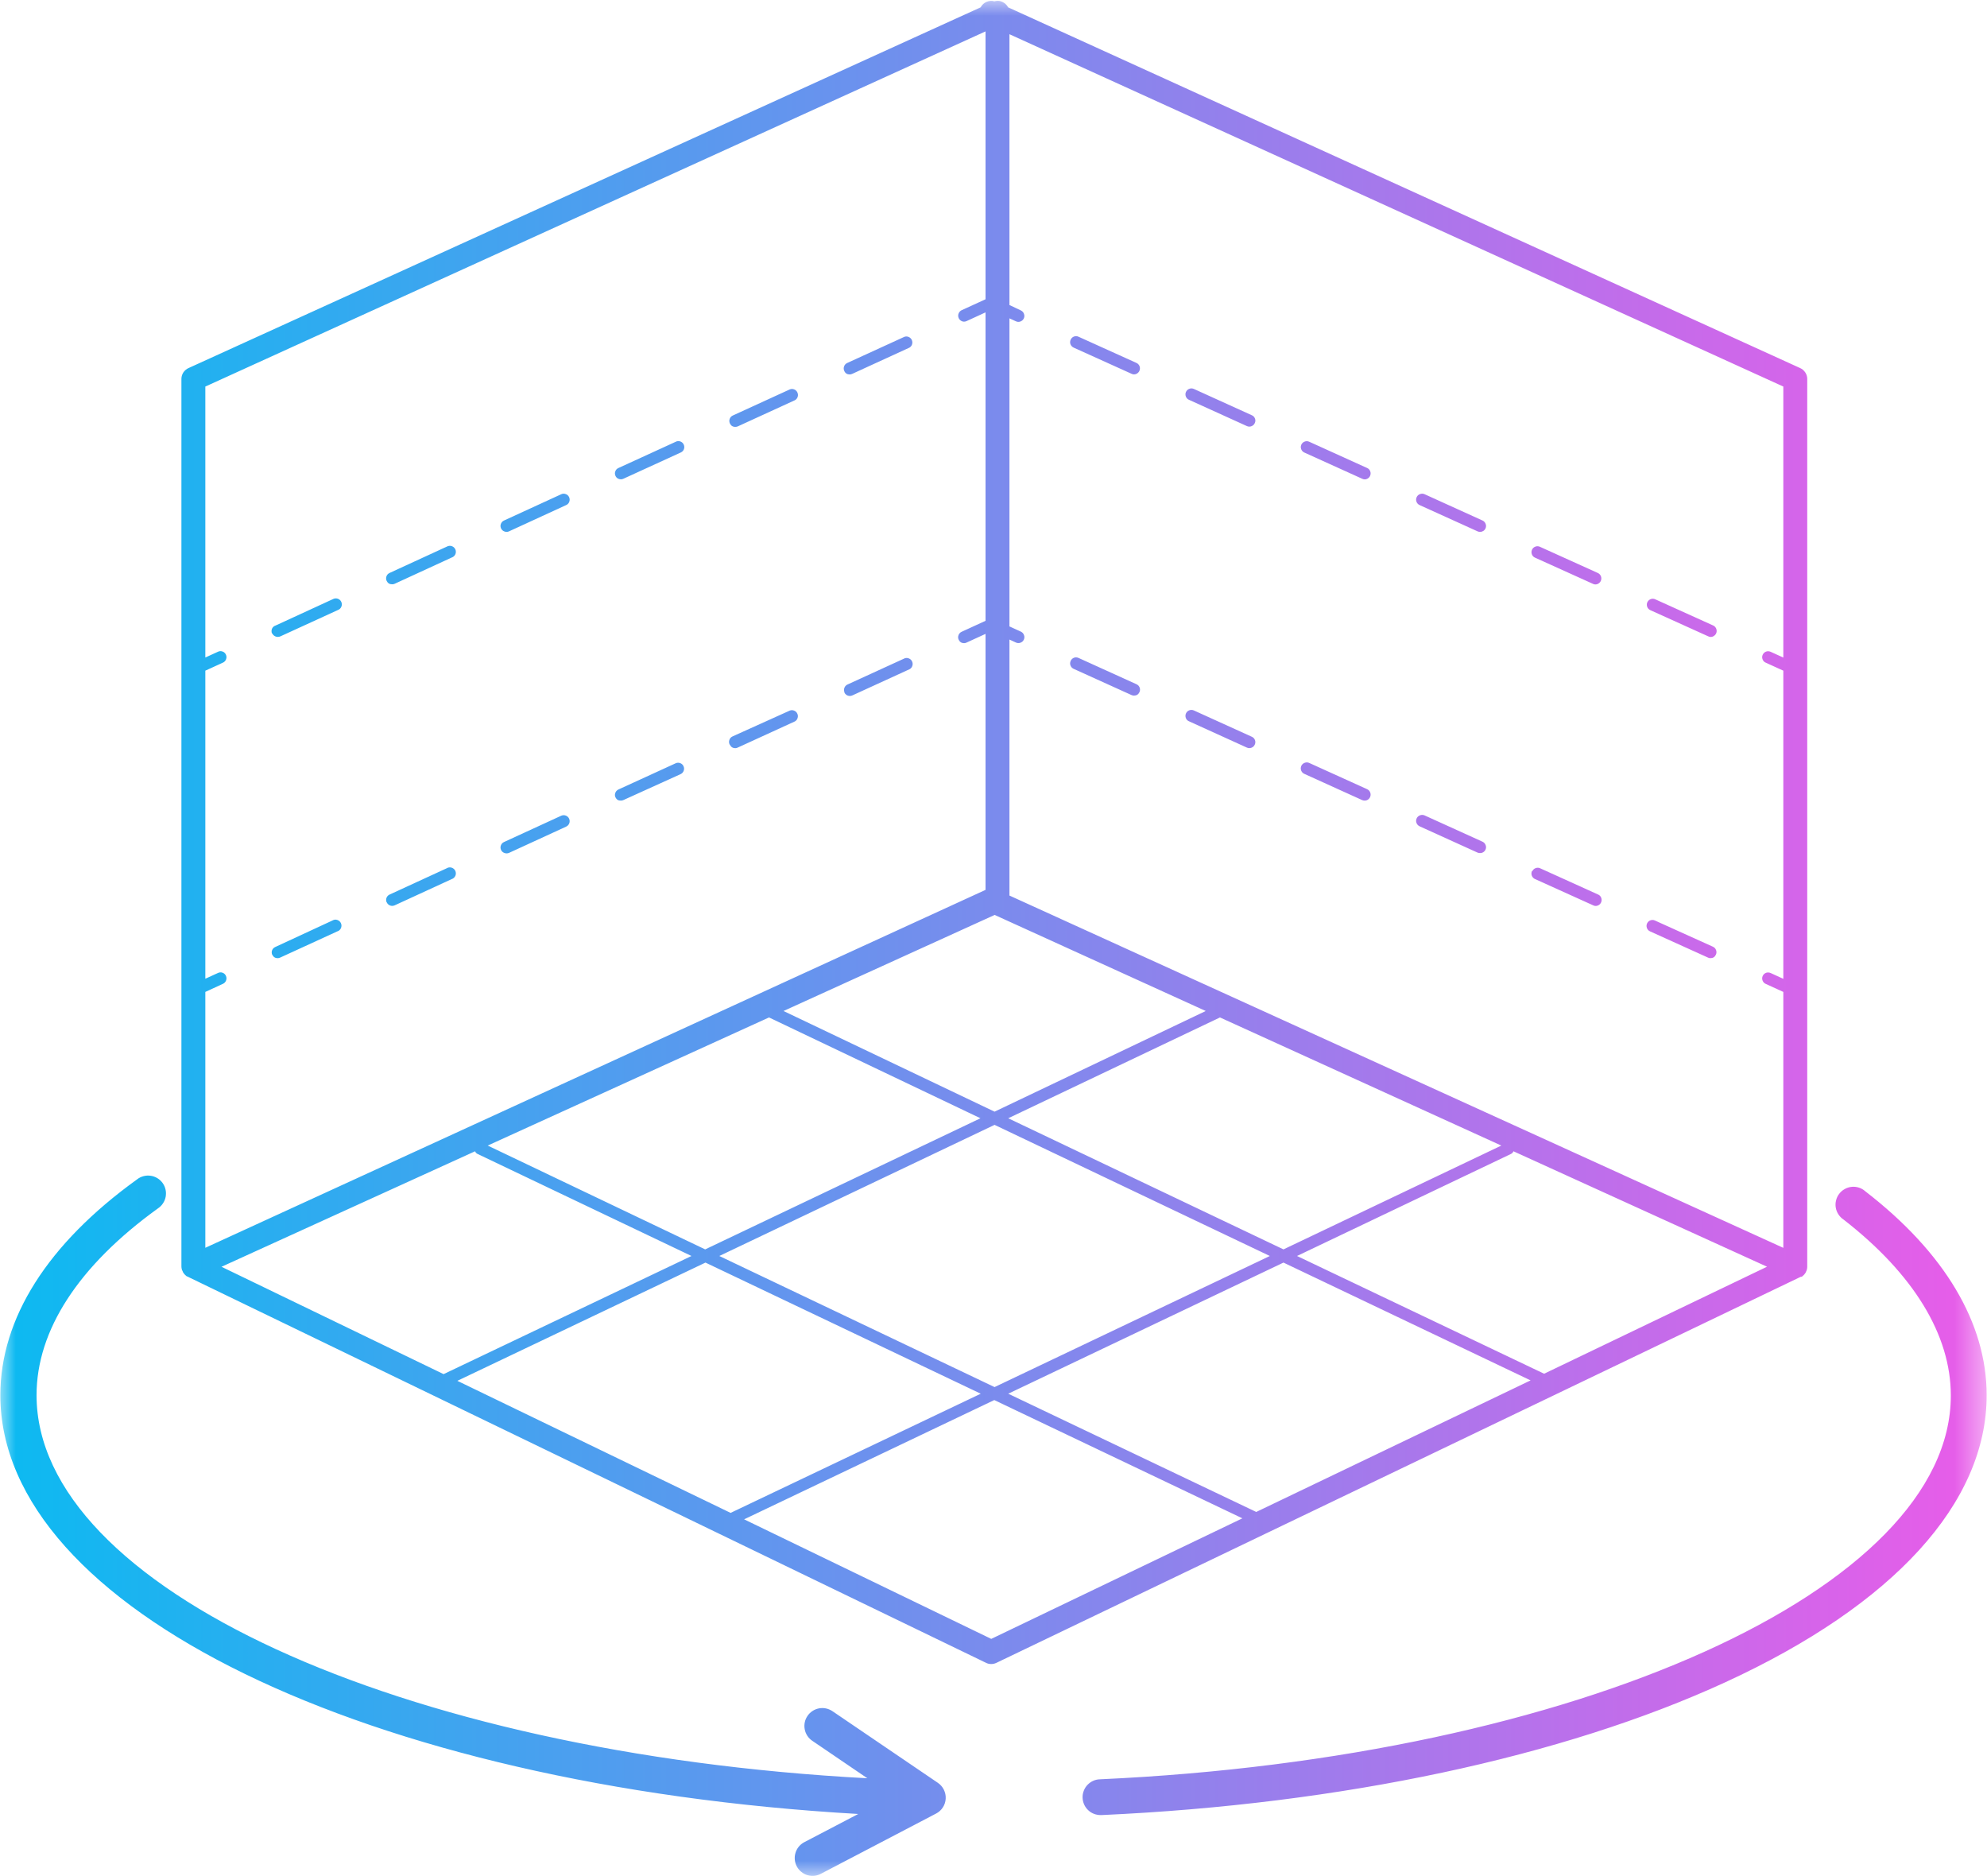 <svg width="63.548" height="60" viewBox="0 0 63.548 60" fill="none" xmlns="http://www.w3.org/2000/svg" xmlns:xlink="http://www.w3.org/1999/xlink">
	<desc>
			Created with Pixso.
	</desc>
	<defs>
		<linearGradient id="paint_linear_9_190_0" x1="0.011" y1="30.006" x2="63.537" y2="30.006" gradientUnits="userSpaceOnUse">
			<stop stop-color="#0CBAF1"/>
			<stop offset="1" stop-color="#E95CE9"/>
		</linearGradient>
	</defs>
	<mask id="mask9_187" mask-type="alpha" maskUnits="userSpaceOnUse" x="0" y="0" width="63.548" height="60">
		<path id="Vector" d="M0 0L63.548 0L63.548 60L0 60L0 0Z" fill="#000000" fill-opacity="1" fill-rule="nonzero"/>
	</mask>
	<g mask="url(#mask9_187)">
		<path id="Vector" d="M57.602 40.827C57.602 40.827 57.618 40.827 57.623 40.827C57.633 40.82 57.642 40.812 57.651 40.805C57.663 40.796 57.673 40.787 57.683 40.776C57.699 40.763 57.712 40.747 57.722 40.73L57.746 40.698C57.757 40.678 57.766 40.656 57.774 40.635C57.778 40.626 57.782 40.615 57.785 40.605C57.794 40.572 57.799 40.539 57.799 40.506L57.799 12.115C57.798 12.04 57.777 11.97 57.734 11.907C57.692 11.845 57.637 11.798 57.568 11.768L32.24 0.234C32.209 0.175 32.165 0.125 32.107 0.089C32.014 0.027 31.913 0.012 31.804 0.043C31.762 0.03 31.719 0.025 31.675 0.029C31.632 0.032 31.589 0.042 31.55 0.06C31.51 0.077 31.474 0.101 31.442 0.131C31.409 0.161 31.384 0.195 31.364 0.234L6.034 11.768C5.965 11.798 5.909 11.845 5.866 11.907C5.824 11.97 5.803 12.04 5.802 12.115L5.802 40.496C5.802 40.53 5.807 40.563 5.817 40.596C5.817 40.607 5.817 40.614 5.828 40.626C5.84 40.638 5.844 40.667 5.856 40.688L5.879 40.721C5.891 40.737 5.904 40.753 5.919 40.767L5.951 40.795C5.959 40.803 5.969 40.812 5.978 40.818L5.999 40.818L6.018 40.832L31.536 53.173C31.588 53.199 31.644 53.212 31.702 53.211C31.76 53.211 31.815 53.198 31.867 53.173L57.584 40.832L57.602 40.827ZM49.384 43.928L41.481 40.163L48.319 36.902C48.358 36.884 48.387 36.855 48.404 36.815L56.513 40.506L49.384 43.928ZM40.177 48.348L32.245 44.567L41.048 40.374L48.951 44.141L40.177 48.348ZM14.627 44.155L22.562 40.374L31.366 44.567L23.366 48.378L14.627 44.155ZM7.084 40.508L15.193 36.815C15.21 36.855 15.238 36.885 15.278 36.902L22.115 40.163L14.187 43.941L7.084 40.508ZM24.594 32.535L31.357 35.759L22.553 39.952L15.598 36.632L24.594 32.535ZM25.058 32.329L31.811 29.257L38.562 32.329L31.808 35.548L25.058 32.329ZM39.017 32.535L48.015 36.632L41.048 39.952L32.245 35.759L39.017 32.535ZM23.005 40.163L31.808 35.97L40.612 40.163L31.808 44.355L23.005 40.163ZM57.034 21.027L56.627 20.842C56.604 20.832 56.579 20.826 56.554 20.825C56.529 20.824 56.504 20.828 56.48 20.837C56.456 20.846 56.436 20.859 56.417 20.877C56.399 20.895 56.385 20.914 56.374 20.938C56.353 20.985 56.352 21.034 56.37 21.083C56.388 21.132 56.421 21.168 56.469 21.189L57.034 21.446L57.034 31.3L56.627 31.114C56.604 31.104 56.579 31.098 56.554 31.097C56.529 31.096 56.504 31.1 56.48 31.108C56.456 31.118 56.436 31.131 56.417 31.148C56.399 31.165 56.385 31.186 56.374 31.209C56.353 31.257 56.352 31.306 56.37 31.355C56.388 31.403 56.421 31.439 56.469 31.461L57.034 31.719L57.034 39.903L32.284 28.637L32.284 20.451L32.49 20.546C32.538 20.568 32.587 20.57 32.637 20.552C32.687 20.534 32.722 20.501 32.745 20.453C32.766 20.405 32.768 20.356 32.749 20.307C32.731 20.257 32.697 20.221 32.65 20.198L32.284 20.031L32.284 10.18L32.49 10.274C32.538 10.297 32.587 10.299 32.637 10.28C32.687 10.261 32.722 10.227 32.745 10.18C32.766 10.132 32.766 10.083 32.748 10.034C32.73 9.985 32.697 9.95 32.65 9.927L32.284 9.754L32.284 1.094L57.034 12.361L57.034 21.027ZM31.519 1.004L31.519 9.57L30.754 9.92C30.715 9.939 30.685 9.969 30.665 10.009C30.645 10.049 30.639 10.091 30.649 10.135C30.659 10.178 30.68 10.214 30.715 10.242C30.749 10.271 30.789 10.285 30.833 10.286C30.861 10.285 30.888 10.279 30.912 10.268L31.519 9.989L31.519 19.852L30.754 20.203C30.731 20.214 30.711 20.227 30.694 20.246C30.677 20.265 30.663 20.286 30.655 20.31C30.645 20.334 30.642 20.358 30.642 20.384C30.643 20.408 30.649 20.433 30.659 20.455C30.694 20.529 30.752 20.566 30.833 20.567C30.861 20.566 30.888 20.561 30.912 20.548L31.519 20.27L31.519 28.456L6.567 39.901L6.567 31.719L7.132 31.459C7.18 31.436 7.213 31.4 7.231 31.351C7.249 31.301 7.247 31.252 7.225 31.204C7.203 31.156 7.167 31.123 7.118 31.105C7.069 31.087 7.02 31.09 6.973 31.112L6.567 31.297L6.567 21.446L7.132 21.188C7.18 21.165 7.213 21.129 7.231 21.079C7.249 21.029 7.247 20.98 7.225 20.933C7.203 20.885 7.167 20.852 7.118 20.834C7.069 20.816 7.02 20.817 6.973 20.84L6.567 21.025L6.567 12.361L31.519 1.004ZM31.702 52.407L23.798 48.584L31.799 44.77L39.734 48.552L31.702 52.407ZM23.343 13.539C23.321 13.492 23.319 13.443 23.337 13.394C23.355 13.345 23.388 13.309 23.436 13.287L25.266 12.449C25.313 12.433 25.359 12.435 25.404 12.454C25.45 12.474 25.482 12.506 25.502 12.55C25.523 12.596 25.526 12.641 25.512 12.688C25.497 12.734 25.469 12.771 25.426 12.796L23.595 13.635C23.571 13.645 23.544 13.65 23.517 13.65C23.435 13.651 23.377 13.613 23.343 13.539ZM27.002 11.863C26.98 11.815 26.977 11.767 26.995 11.717C27.013 11.667 27.046 11.631 27.094 11.608L28.925 10.77C28.971 10.754 29.017 10.756 29.062 10.775C29.107 10.795 29.14 10.827 29.161 10.871C29.181 10.917 29.184 10.962 29.17 11.01C29.155 11.057 29.126 11.092 29.084 11.117L27.254 11.956C27.229 11.967 27.202 11.974 27.175 11.974C27.094 11.974 27.035 11.937 27.002 11.863ZM8.698 20.255C8.688 20.23 8.683 20.205 8.684 20.178C8.684 20.152 8.69 20.127 8.7 20.102C8.711 20.078 8.727 20.058 8.746 20.04C8.766 20.023 8.789 20.01 8.815 20.002L10.642 19.161C10.666 19.148 10.691 19.139 10.718 19.136C10.745 19.133 10.771 19.136 10.797 19.143C10.823 19.151 10.846 19.164 10.867 19.182C10.888 19.2 10.904 19.222 10.915 19.246C10.926 19.27 10.932 19.297 10.932 19.324C10.933 19.352 10.928 19.377 10.917 19.402C10.906 19.428 10.891 19.449 10.871 19.468C10.851 19.486 10.828 19.5 10.802 19.509L8.972 20.347C8.947 20.358 8.92 20.365 8.893 20.366C8.854 20.367 8.817 20.358 8.783 20.338C8.75 20.318 8.724 20.29 8.707 20.255L8.698 20.255ZM12.366 18.575C12.355 18.552 12.349 18.527 12.348 18.502C12.347 18.477 12.351 18.452 12.36 18.428C12.369 18.404 12.382 18.383 12.399 18.364C12.417 18.346 12.438 18.331 12.461 18.321L14.289 17.48C14.313 17.467 14.338 17.458 14.365 17.455C14.392 17.451 14.418 17.454 14.444 17.462C14.47 17.471 14.493 17.483 14.514 17.501C14.534 17.52 14.55 17.541 14.562 17.565C14.573 17.59 14.579 17.616 14.579 17.644C14.58 17.67 14.575 17.696 14.564 17.722C14.553 17.746 14.538 17.769 14.517 17.787C14.497 17.806 14.474 17.819 14.449 17.827L12.621 18.668C12.595 18.68 12.568 18.685 12.54 18.684C12.459 18.685 12.401 18.648 12.366 18.575ZM16.024 16.896C16.003 16.849 16.001 16.8 16.02 16.751C16.039 16.702 16.072 16.667 16.119 16.645L17.95 15.804C17.998 15.782 18.046 15.781 18.095 15.8C18.144 15.817 18.18 15.852 18.202 15.899C18.212 15.922 18.218 15.945 18.219 15.971C18.22 15.996 18.216 16.02 18.207 16.045C18.198 16.068 18.186 16.09 18.168 16.108C18.15 16.127 18.13 16.142 18.107 16.151L16.279 16.991C16.231 17.013 16.182 17.014 16.133 16.995C16.083 16.977 16.047 16.944 16.024 16.896ZM19.685 15.218C19.663 15.171 19.66 15.122 19.679 15.072C19.697 15.023 19.73 14.987 19.778 14.966L21.608 14.128C21.631 14.115 21.655 14.108 21.681 14.106C21.707 14.104 21.733 14.107 21.757 14.116C21.782 14.125 21.804 14.138 21.823 14.155C21.842 14.173 21.858 14.193 21.868 14.218C21.879 14.241 21.884 14.266 21.885 14.292C21.886 14.317 21.881 14.343 21.872 14.367C21.862 14.392 21.848 14.412 21.829 14.431C21.811 14.448 21.79 14.463 21.765 14.473L19.935 15.31C19.91 15.321 19.884 15.327 19.856 15.327C19.82 15.327 19.785 15.317 19.755 15.299C19.723 15.278 19.7 15.252 19.685 15.218ZM45.307 15.899C45.329 15.851 45.365 15.817 45.415 15.8C45.465 15.781 45.513 15.782 45.562 15.804L47.415 16.645C47.462 16.667 47.495 16.703 47.513 16.752C47.532 16.8 47.531 16.849 47.51 16.896C47.494 16.931 47.47 16.959 47.438 16.979C47.407 16.998 47.371 17.009 47.334 17.008C47.306 17.008 47.28 17.002 47.255 16.991L45.402 16.151C45.354 16.129 45.321 16.094 45.302 16.045C45.284 15.995 45.285 15.946 45.307 15.899ZM52.685 19.259C52.696 19.235 52.711 19.215 52.729 19.198C52.748 19.181 52.768 19.167 52.792 19.158C52.816 19.149 52.84 19.145 52.866 19.146C52.891 19.148 52.915 19.153 52.938 19.164L54.792 20.002C54.832 20.02 54.862 20.051 54.882 20.091C54.901 20.131 54.907 20.173 54.898 20.217C54.888 20.26 54.866 20.295 54.831 20.323C54.797 20.352 54.757 20.367 54.713 20.368C54.685 20.367 54.659 20.361 54.634 20.349L52.781 19.511C52.758 19.501 52.738 19.486 52.72 19.468C52.702 19.449 52.689 19.428 52.681 19.404C52.672 19.381 52.668 19.356 52.669 19.331C52.669 19.306 52.675 19.281 52.685 19.259ZM41.618 14.221C41.641 14.172 41.676 14.14 41.725 14.121C41.774 14.102 41.823 14.104 41.87 14.125L43.725 14.966C43.772 14.987 43.805 15.023 43.823 15.072C43.841 15.122 43.839 15.171 43.817 15.218C43.802 15.252 43.778 15.279 43.747 15.3C43.715 15.319 43.681 15.33 43.643 15.329C43.617 15.328 43.591 15.322 43.567 15.31L41.713 14.47C41.666 14.448 41.634 14.413 41.615 14.364C41.597 14.316 41.598 14.268 41.618 14.221ZM48.997 17.578C49.019 17.53 49.055 17.497 49.105 17.479C49.154 17.461 49.202 17.463 49.25 17.485L51.103 18.323C51.144 18.343 51.174 18.371 51.194 18.412C51.213 18.452 51.218 18.494 51.209 18.537C51.2 18.581 51.178 18.616 51.143 18.645C51.109 18.673 51.069 18.688 51.025 18.689C50.997 18.689 50.971 18.683 50.946 18.67L49.092 17.832C49.044 17.81 49.01 17.774 48.992 17.725C48.974 17.675 48.975 17.626 48.997 17.578ZM34.242 10.862C34.252 10.839 34.266 10.818 34.284 10.801C34.302 10.784 34.324 10.771 34.347 10.762C34.371 10.753 34.396 10.749 34.421 10.75C34.447 10.75 34.471 10.757 34.494 10.768L36.347 11.606C36.388 11.625 36.418 11.654 36.438 11.694C36.458 11.734 36.462 11.776 36.453 11.82C36.444 11.863 36.422 11.899 36.387 11.928C36.352 11.956 36.313 11.971 36.268 11.972C36.241 11.972 36.215 11.965 36.19 11.953L34.336 11.115C34.313 11.104 34.293 11.09 34.276 11.071C34.259 11.053 34.245 11.032 34.236 11.009C34.227 10.985 34.223 10.96 34.224 10.935C34.225 10.91 34.231 10.886 34.242 10.862ZM37.93 12.532C37.94 12.509 37.955 12.489 37.973 12.472C37.992 12.454 38.013 12.44 38.037 12.433C38.06 12.423 38.085 12.419 38.11 12.42C38.136 12.421 38.159 12.427 38.182 12.437L40.035 13.278C40.059 13.288 40.08 13.302 40.097 13.32C40.114 13.339 40.128 13.36 40.137 13.384C40.146 13.407 40.15 13.432 40.149 13.457C40.147 13.482 40.142 13.507 40.13 13.53C40.109 13.577 40.073 13.61 40.024 13.629C39.975 13.648 39.926 13.646 39.878 13.625L38.025 12.784C38.001 12.773 37.981 12.76 37.964 12.741C37.947 12.723 37.934 12.702 37.925 12.678C37.916 12.654 37.912 12.63 37.913 12.604C37.913 12.579 37.919 12.555 37.93 12.532ZM23.334 23.805C23.312 23.756 23.31 23.707 23.328 23.657C23.346 23.608 23.378 23.571 23.427 23.549L25.264 22.72C25.311 22.705 25.356 22.706 25.402 22.726C25.447 22.745 25.48 22.776 25.5 22.822C25.521 22.866 25.524 22.912 25.509 22.959C25.495 23.007 25.466 23.043 25.423 23.068L23.593 23.906C23.569 23.918 23.543 23.924 23.515 23.925C23.434 23.923 23.377 23.886 23.343 23.814L23.334 23.805ZM19.685 25.499C19.663 25.451 19.66 25.402 19.679 25.354C19.697 25.305 19.73 25.269 19.778 25.246L21.608 24.408C21.655 24.387 21.704 24.384 21.753 24.402C21.802 24.42 21.838 24.453 21.86 24.501C21.882 24.548 21.884 24.598 21.866 24.646C21.849 24.695 21.816 24.731 21.768 24.754L19.935 25.585C19.91 25.596 19.884 25.601 19.856 25.601C19.778 25.604 19.72 25.569 19.685 25.499ZM16.024 27.178C16.003 27.129 16.001 27.081 16.02 27.032C16.039 26.983 16.072 26.947 16.119 26.926L17.95 26.084C17.998 26.064 18.046 26.062 18.095 26.08C18.144 26.099 18.18 26.132 18.202 26.18C18.212 26.202 18.218 26.227 18.219 26.252C18.22 26.277 18.216 26.302 18.207 26.325C18.198 26.35 18.186 26.37 18.168 26.389C18.15 26.407 18.13 26.422 18.107 26.433L16.279 27.273C16.231 27.293 16.182 27.294 16.133 27.276C16.083 27.258 16.047 27.226 16.024 27.178ZM12.366 28.856C12.356 28.833 12.35 28.81 12.349 28.783C12.348 28.758 12.352 28.733 12.361 28.711C12.37 28.686 12.383 28.665 12.4 28.648C12.418 28.629 12.438 28.614 12.461 28.605L14.289 27.764C14.313 27.749 14.338 27.741 14.365 27.737C14.392 27.734 14.418 27.737 14.444 27.745C14.47 27.754 14.493 27.767 14.514 27.784C14.534 27.802 14.55 27.823 14.562 27.849C14.573 27.873 14.579 27.899 14.579 27.926C14.58 27.954 14.575 27.98 14.564 28.004C14.553 28.029 14.538 28.051 14.517 28.07C14.497 28.089 14.474 28.102 14.449 28.11L12.621 28.951C12.595 28.962 12.568 28.968 12.54 28.968C12.501 28.967 12.466 28.955 12.435 28.934C12.403 28.911 12.38 28.882 12.366 28.847L12.366 28.856ZM8.707 30.535C8.697 30.512 8.691 30.488 8.69 30.462C8.689 30.436 8.693 30.412 8.702 30.389C8.71 30.365 8.724 30.344 8.741 30.326C8.759 30.308 8.779 30.293 8.802 30.283L10.63 29.436C10.654 29.422 10.679 29.412 10.706 29.409C10.733 29.406 10.76 29.408 10.786 29.417C10.812 29.426 10.835 29.439 10.856 29.456C10.876 29.474 10.892 29.495 10.903 29.52C10.915 29.545 10.921 29.571 10.921 29.598C10.922 29.626 10.916 29.651 10.905 29.677C10.895 29.701 10.879 29.724 10.86 29.742C10.84 29.761 10.817 29.774 10.79 29.782L8.96 30.621C8.936 30.633 8.909 30.639 8.881 30.639C8.799 30.639 8.741 30.601 8.707 30.525L8.707 30.535ZM27.011 22.144C26.989 22.096 26.986 22.047 27.005 21.997C27.022 21.948 27.055 21.912 27.104 21.889L28.934 21.051C28.98 21.034 29.026 21.037 29.071 21.056C29.117 21.076 29.15 21.107 29.17 21.152C29.191 21.197 29.194 21.243 29.179 21.29C29.165 21.337 29.136 21.373 29.093 21.398L27.263 22.236C27.238 22.248 27.212 22.254 27.185 22.255C27.144 22.256 27.107 22.245 27.074 22.223C27.041 22.201 27.016 22.172 27.002 22.135L27.011 22.144ZM49.007 27.858C49.029 27.811 49.065 27.777 49.114 27.76C49.163 27.741 49.212 27.744 49.259 27.766L51.112 28.605C51.153 28.623 51.183 28.652 51.203 28.692C51.222 28.733 51.227 28.774 51.218 28.818C51.209 28.861 51.187 28.898 51.153 28.926C51.118 28.954 51.078 28.969 51.034 28.97C51.006 28.97 50.98 28.964 50.955 28.951L49.101 28.113C49.076 28.104 49.054 28.089 49.035 28.07C49.016 28.051 49.001 28.029 48.991 28.004C48.981 27.98 48.977 27.953 48.978 27.926C48.979 27.898 48.986 27.873 48.997 27.849L49.007 27.858ZM37.93 22.812C37.94 22.79 37.955 22.77 37.973 22.752C37.992 22.734 38.013 22.722 38.037 22.713C38.06 22.704 38.085 22.7 38.11 22.701C38.136 22.702 38.159 22.707 38.182 22.718L40.035 23.559C40.059 23.569 40.079 23.584 40.097 23.602C40.114 23.62 40.127 23.641 40.136 23.665C40.145 23.689 40.149 23.713 40.148 23.738C40.147 23.764 40.141 23.788 40.13 23.811C40.109 23.858 40.073 23.892 40.024 23.91C39.975 23.929 39.926 23.927 39.878 23.906L38.025 23.064C38.001 23.055 37.981 23.04 37.964 23.023C37.947 23.004 37.934 22.983 37.925 22.959C37.916 22.936 37.912 22.911 37.913 22.886C37.913 22.86 37.919 22.836 37.93 22.812ZM41.618 24.491C41.641 24.444 41.676 24.411 41.725 24.393C41.774 24.374 41.823 24.375 41.87 24.396L43.725 25.237C43.772 25.259 43.805 25.295 43.823 25.344C43.841 25.394 43.839 25.442 43.817 25.49C43.802 25.523 43.778 25.551 43.747 25.571C43.715 25.592 43.681 25.601 43.643 25.601C43.616 25.601 43.59 25.596 43.565 25.585L41.711 24.744C41.664 24.722 41.632 24.686 41.613 24.637C41.596 24.588 41.597 24.539 41.618 24.491ZM34.242 21.134C34.252 21.111 34.266 21.091 34.284 21.073C34.302 21.056 34.324 21.042 34.347 21.033C34.371 21.023 34.396 21.02 34.421 21.021C34.447 21.023 34.471 21.028 34.494 21.039L36.347 21.88C36.37 21.891 36.391 21.904 36.409 21.923C36.425 21.941 36.438 21.962 36.448 21.986C36.457 22.01 36.461 22.034 36.46 22.06C36.459 22.085 36.453 22.108 36.442 22.133C36.408 22.206 36.35 22.243 36.268 22.243C36.242 22.243 36.215 22.238 36.19 22.227L34.336 21.387C34.313 21.376 34.293 21.361 34.276 21.344C34.259 21.325 34.245 21.304 34.236 21.279C34.227 21.257 34.223 21.232 34.224 21.207C34.225 21.182 34.231 21.157 34.242 21.134ZM45.307 26.17C45.329 26.123 45.365 26.09 45.415 26.071C45.465 26.053 45.513 26.054 45.562 26.075L47.415 26.916C47.462 26.939 47.495 26.974 47.513 27.023C47.532 27.072 47.531 27.12 47.51 27.168C47.494 27.203 47.47 27.23 47.438 27.25C47.407 27.27 47.371 27.28 47.334 27.279C47.306 27.279 47.28 27.274 47.255 27.264L45.402 26.423C45.354 26.4 45.321 26.364 45.302 26.315C45.284 26.267 45.285 26.219 45.307 26.17ZM54.877 30.528C54.843 30.602 54.785 30.639 54.704 30.639C54.676 30.64 54.65 30.634 54.625 30.621L52.771 29.782C52.724 29.761 52.69 29.725 52.672 29.676C52.653 29.627 52.655 29.578 52.676 29.53C52.699 29.482 52.734 29.449 52.783 29.43C52.833 29.412 52.881 29.413 52.929 29.436L54.782 30.273C54.831 30.295 54.864 30.331 54.883 30.381C54.901 30.431 54.9 30.48 54.877 30.528ZM63.537 44.615C63.537 48.056 60.568 51.317 55.179 53.794C49.977 56.184 42.899 57.693 35.233 58.041L35.207 58.041C35.131 58.042 35.059 58.029 34.988 58.002C34.917 57.975 34.854 57.935 34.8 57.882C34.744 57.83 34.702 57.769 34.672 57.7C34.641 57.63 34.625 57.558 34.623 57.481C34.621 57.405 34.634 57.333 34.662 57.262C34.689 57.191 34.729 57.128 34.781 57.074C34.834 57.019 34.895 56.976 34.964 56.945C35.033 56.915 35.106 56.898 35.182 56.897C50.438 56.203 62.391 50.81 62.391 44.625C62.391 42.69 61.204 40.741 58.96 38.998C58.894 38.954 58.839 38.899 58.796 38.832C58.753 38.767 58.724 38.693 58.711 38.615C58.698 38.537 58.701 38.46 58.721 38.384C58.74 38.306 58.773 38.236 58.822 38.174C58.87 38.11 58.929 38.06 58.999 38.022C59.068 37.982 59.142 37.96 59.221 37.952C59.3 37.944 59.377 37.953 59.452 37.977C59.528 38.002 59.596 38.04 59.654 38.093C62.197 40.055 63.537 42.312 63.537 44.615ZM30.245 57.518C30.239 57.618 30.21 57.711 30.154 57.796C30.1 57.88 30.028 57.945 29.939 57.992L26.258 59.916C26.191 59.952 26.12 59.975 26.045 59.982C25.969 59.99 25.895 59.982 25.823 59.962C25.75 59.94 25.685 59.904 25.626 59.856C25.567 59.809 25.52 59.752 25.484 59.685C25.449 59.618 25.427 59.547 25.42 59.472C25.412 59.397 25.419 59.323 25.441 59.25C25.462 59.179 25.497 59.112 25.544 59.054C25.592 58.995 25.649 58.948 25.715 58.912L27.448 58.006C11.725 57.102 0.011 51.433 0.011 44.615C0.011 42.161 1.521 39.776 4.38 37.716C4.441 37.667 4.51 37.632 4.585 37.612C4.661 37.591 4.736 37.586 4.814 37.597C4.891 37.607 4.964 37.633 5.031 37.673C5.098 37.713 5.154 37.766 5.2 37.828C5.246 37.892 5.277 37.961 5.294 38.037C5.312 38.113 5.312 38.19 5.299 38.267C5.284 38.344 5.256 38.415 5.212 38.48C5.169 38.545 5.115 38.599 5.05 38.642C2.503 40.48 1.169 42.545 1.169 44.615C1.169 50.752 12.753 56.063 27.74 56.864L25.977 55.665C25.914 55.623 25.862 55.569 25.82 55.506C25.779 55.442 25.75 55.374 25.737 55.299C25.722 55.225 25.723 55.15 25.738 55.075C25.753 55.001 25.783 54.933 25.826 54.869C25.869 54.807 25.921 54.755 25.985 54.713C26.049 54.671 26.118 54.644 26.192 54.629C26.267 54.615 26.341 54.615 26.416 54.631C26.49 54.647 26.559 54.676 26.622 54.718L29.995 57.01C30.078 57.067 30.142 57.141 30.186 57.23C30.231 57.321 30.251 57.417 30.245 57.518Z" fill="url(#paint_linear_9_190_0)" fill-opacity="1" fill-rule="nonzero"/>
	</g>
</svg>
